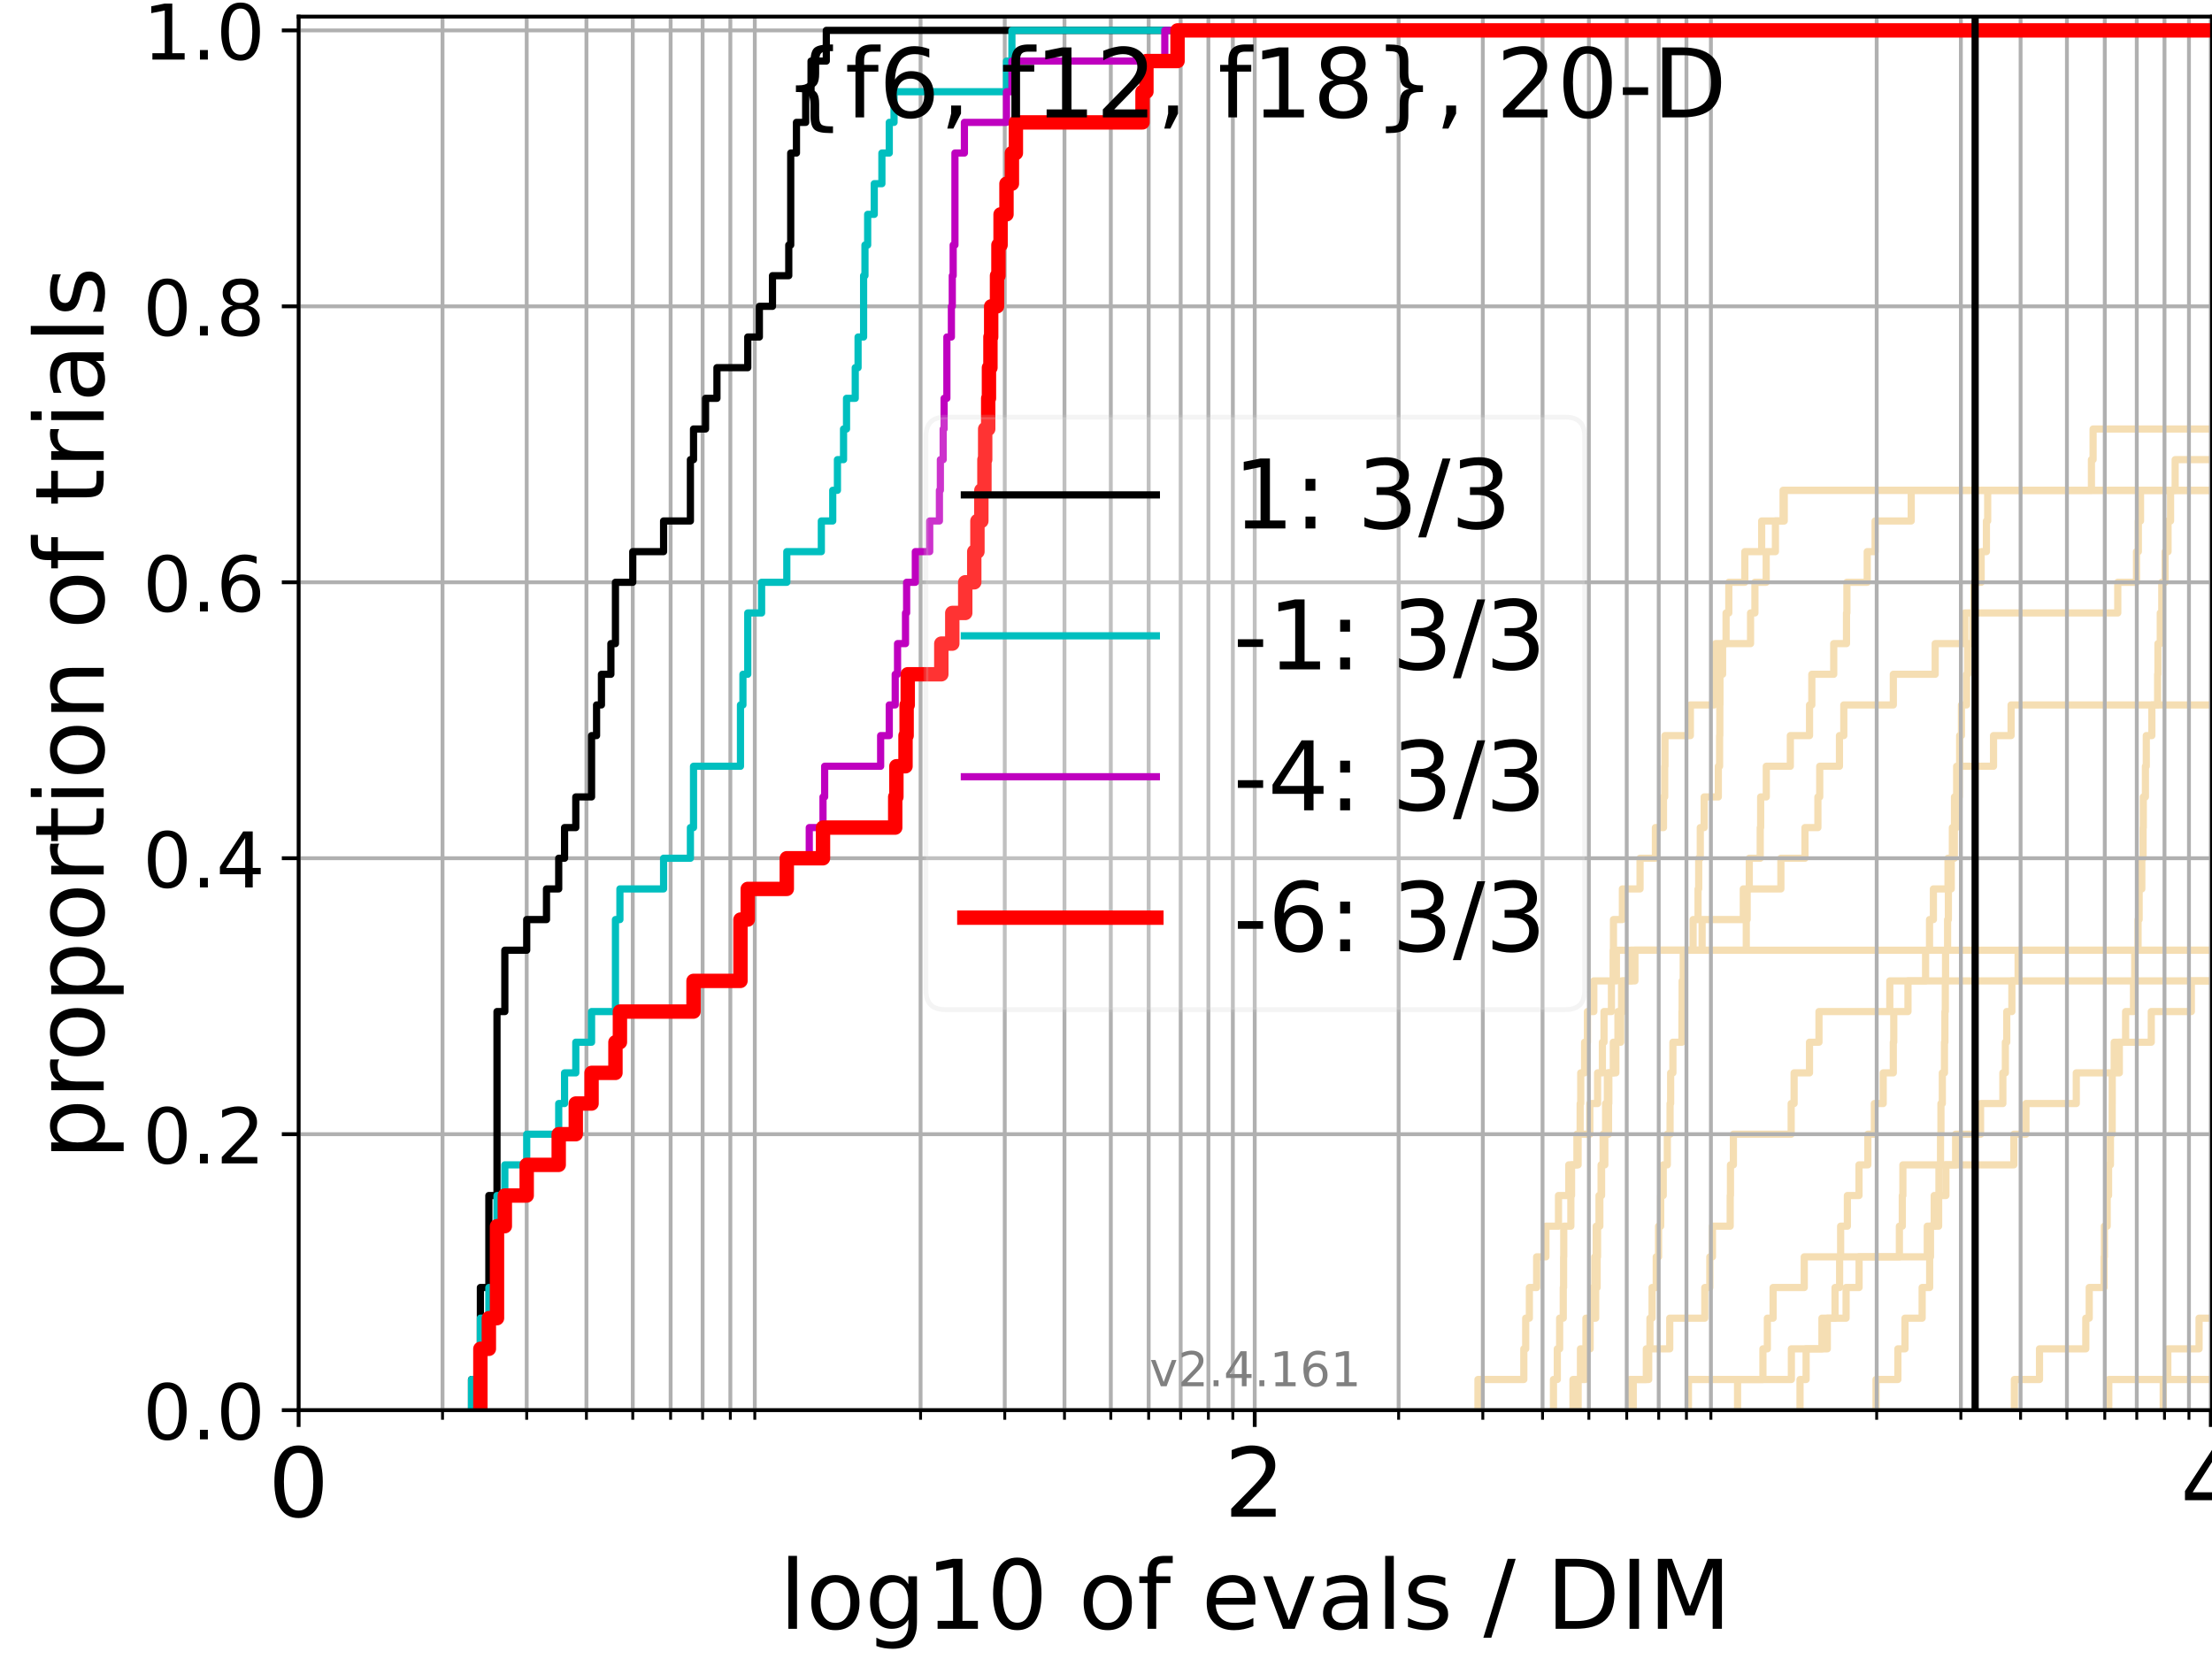 <?xml version="1.0" encoding="utf-8" standalone="no"?>
<!DOCTYPE svg PUBLIC "-//W3C//DTD SVG 1.1//EN"
  "http://www.w3.org/Graphics/SVG/1.1/DTD/svg11.dtd">
<!-- Created with matplotlib (https://matplotlib.org/) -->
<svg height="345.6pt" version="1.1" viewBox="0 0 460.8 345.6" width="460.8pt" xmlns="http://www.w3.org/2000/svg" xmlns:xlink="http://www.w3.org/1999/xlink">
 <defs>
  <style type="text/css">*{stroke-linecap:butt;stroke-linejoin:round;}</style>
 </defs>
 <g id="figure_1">
  <g id="patch_1">
   <path d="M 0 345.6 
L 460.8 345.6 
L 460.8 0 
L 0 0 
z
" style="fill:#ffffff;"/>
  </g>
  <g id="axes_1">
   <g id="patch_2">
    <path d="M 62.208 293.76 
L 460.8 293.76 
L 460.8 3.456 
L 62.208 3.456 
z
" style="fill:#ffffff;"/>
   </g>
   <g id="line2d_1"/>
   <g id="line2d_2"/>
   <g id="line2d_3">
    <path clip-path="url(#p3c1717b832)" d="M 323.614 293.76 
L 323.614 287.373 
L 324.417 287.373 
L 324.417 280.985 
L 324.903 280.985 
L 324.903 274.598 
L 325.653 274.598 
L 325.653 268.211 
L 325.726 268.211 
L 325.726 261.823 
L 325.756 261.823 
L 325.756 255.436 
L 327.238 255.436 
L 327.238 249.049 
L 327.384 249.049 
L 327.384 242.661 
L 328.503 242.661 
L 328.503 236.274 
L 329.176 236.274 
L 329.176 229.887 
L 329.297 229.887 
L 329.297 223.499 
L 330.104 223.499 
L 330.104 217.112 
L 330.696 217.112 
L 330.696 210.725 
L 332.021 210.725 
L 332.021 204.337 
L 336.726 204.337 
L 336.726 197.95 
L 336.726 197.95 
L 336.726 197.95 
L 460.8 197.95 
" style="fill:none;stroke:#f5deb3;stroke-linecap:square;stroke-width:1.5;"/>
   </g>
   <g id="line2d_4">
    <path clip-path="url(#p3c1717b832)" d="M 351.733 293.76 
L 351.733 287.373 
L 373.175 287.373 
L 373.175 280.985 
L 379.543 280.985 
L 379.543 274.598 
L 384.573 274.598 
L 384.573 268.211 
L 387.281 268.211 
L 387.281 261.823 
L 395.677 261.823 
L 395.677 255.436 
L 396.284 255.436 
L 396.284 249.049 
L 396.405 249.049 
L 396.405 242.661 
L 407.391 242.661 
L 407.391 236.274 
L 412.588 236.274 
L 412.588 229.887 
L 417.231 229.887 
L 417.231 223.499 
L 417.752 223.499 
L 417.752 217.112 
L 418.043 217.112 
L 418.043 210.725 
L 419.11 210.725 
L 419.11 204.337 
L 420.41 204.337 
L 420.41 197.95 
L 420.41 197.95 
L 420.41 197.95 
L 460.8 197.95 
" style="fill:none;stroke:#f5deb3;stroke-linecap:square;stroke-width:1.5;"/>
   </g>
   <g id="line2d_5"/>
   <g id="line2d_6"/>
   <g id="line2d_7">
    <path clip-path="url(#p3c1717b832)" d="M 328.759 293.76 
L 328.759 287.373 
L 329.239 287.373 
L 329.239 280.985 
L 331.254 280.985 
L 331.254 274.598 
L 331.873 274.598 
L 331.873 268.211 
L 332.219 268.211 
L 332.219 261.823 
L 332.516 261.823 
L 332.516 255.436 
L 333.274 255.436 
L 333.274 249.049 
L 333.637 249.049 
L 333.637 242.661 
L 333.957 242.661 
L 333.957 236.274 
L 335.085 236.274 
L 335.085 229.887 
L 335.148 229.887 
L 335.148 223.499 
L 336.081 223.499 
L 336.081 217.112 
L 337.629 217.112 
L 337.629 210.725 
L 337.8 210.725 
L 337.8 204.337 
L 339.828 204.337 
L 339.828 197.95 
L 363.78 197.95 
L 363.78 191.563 
L 363.962 191.563 
L 363.962 185.175 
L 370.991 185.175 
L 370.991 178.788 
L 376.006 178.788 
L 376.006 172.401 
L 378.703 172.401 
L 378.703 166.013 
L 379.082 166.013 
L 379.082 159.626 
L 383.194 159.626 
L 383.194 153.239 
L 384.097 153.239 
L 384.097 146.851 
L 394.414 146.851 
L 394.414 140.464 
L 403.135 140.464 
L 403.135 134.077 
L 409.32 134.077 
L 409.32 127.69 
L 441.169 127.69 
L 441.169 121.302 
L 445.072 121.302 
L 445.072 114.915 
L 445.456 114.915 
L 445.456 108.528 
L 445.911 108.528 
L 445.911 102.14 
L 445.911 102.14 
L 445.911 102.14 
L 460.8 102.14 
" style="fill:none;stroke:#f5deb3;stroke-linecap:square;stroke-width:1.5;"/>
   </g>
   <g id="line2d_8">
    <path clip-path="url(#p3c1717b832)" style="fill:none;stroke:#f5deb3;stroke-linecap:square;stroke-width:1.5;"/>
   </g>
   <g id="line2d_9">
    <path clip-path="url(#p3c1717b832)" d="M 327.684 293.76 
L 327.684 287.373 
L 330.227 287.373 
L 330.227 280.985 
L 330.381 280.985 
L 330.381 274.598 
L 332.412 274.598 
L 332.412 268.211 
L 332.712 268.211 
L 332.712 261.823 
L 332.799 261.823 
L 332.799 255.436 
L 333.105 255.436 
L 333.105 249.049 
L 333.539 249.049 
L 333.539 242.661 
L 334.315 242.661 
L 334.315 236.274 
L 334.475 236.274 
L 334.475 229.887 
L 334.845 229.887 
L 334.845 223.499 
L 336.608 223.499 
L 336.608 217.112 
L 337.047 217.112 
L 337.047 210.725 
L 338.138 210.725 
L 338.138 204.337 
L 340.586 204.337 
L 340.586 197.95 
L 354.582 197.95 
L 354.582 191.563 
L 363.16 191.563 
L 363.16 185.175 
L 364.408 185.175 
L 364.408 178.788 
L 366.686 178.788 
L 366.686 172.401 
L 366.778 172.401 
L 366.778 166.013 
L 367.95 166.013 
L 367.95 159.626 
L 372.959 159.626 
L 372.959 153.239 
L 376.959 153.239 
L 376.959 146.851 
L 377.436 146.851 
L 377.436 140.464 
L 382.001 140.464 
L 382.001 134.077 
L 384.661 134.077 
L 384.661 127.69 
L 384.744 127.69 
L 384.744 121.302 
L 388.977 121.302 
L 388.977 114.915 
L 390.617 114.915 
L 390.617 108.528 
L 398.141 108.528 
L 398.141 102.14 
L 435.686 102.14 
L 435.686 95.753 
L 436.03 95.753 
L 436.03 89.366 
L 461.8 89.366 
" style="fill:none;stroke:#f5deb3;stroke-linecap:square;stroke-width:1.5;"/>
   </g>
   <g id="line2d_10">
    <path clip-path="url(#p3c1717b832)" style="fill:none;stroke:#f5deb3;stroke-linecap:square;stroke-width:1.5;"/>
   </g>
   <g id="line2d_11">
    <path clip-path="url(#p3c1717b832)" d="M 339.509 293.76 
L 339.509 287.373 
L 342.959 287.373 
L 342.959 280.985 
L 347.838 280.985 
L 347.838 274.598 
L 355.14 274.598 
L 355.14 268.211 
L 356.191 268.211 
L 356.191 261.823 
L 356.738 261.823 
L 356.738 255.436 
L 360.43 255.436 
L 360.43 249.049 
L 360.487 249.049 
L 360.487 242.661 
L 361.097 242.661 
L 361.097 236.274 
L 373.136 236.274 
L 373.136 229.887 
L 373.748 229.887 
L 373.748 223.499 
L 376.952 223.499 
L 376.952 217.112 
L 378.929 217.112 
L 378.929 210.725 
L 393.679 210.725 
L 393.679 204.337 
L 461.8 204.337 
" style="fill:none;stroke:#f5deb3;stroke-linecap:square;stroke-width:1.5;"/>
   </g>
   <g id="line2d_12">
    <path clip-path="url(#p3c1717b832)" d="M 439.295 293.76 
L 439.295 287.373 
L 439.295 287.373 
L 439.295 287.373 
L 460.8 287.373 
" style="fill:none;stroke:#f5deb3;stroke-linecap:square;stroke-width:1.5;"/>
   </g>
   <g id="line2d_13"/>
   <g id="line2d_14"/>
   <g id="line2d_15"/>
   <g id="line2d_16">
    <path clip-path="url(#p3c1717b832)" d="M 450.637 293.76 
L 450.637 287.373 
L 451.594 287.373 
L 451.594 280.985 
L 458.106 280.985 
L 458.106 274.598 
L 461.8 274.598 
" style="fill:none;stroke:#f5deb3;stroke-linecap:square;stroke-width:1.5;"/>
   </g>
   <g id="line2d_17"/>
   <g id="line2d_18">
    <path clip-path="url(#p3c1717b832)" d="M 307.891 293.76 
L 307.891 287.373 
L 317.439 287.373 
L 317.439 280.985 
L 317.833 280.985 
L 317.833 274.598 
L 318.595 274.598 
L 318.595 268.211 
L 320.111 268.211 
L 320.111 261.823 
L 322.042 261.823 
L 322.042 255.436 
L 324.663 255.436 
L 324.663 249.049 
L 326.807 249.049 
L 326.807 242.661 
L 328.749 242.661 
L 328.749 236.274 
L 331.189 236.274 
L 331.189 229.887 
L 332.807 229.887 
L 332.807 223.499 
L 333.804 223.499 
L 333.804 217.112 
L 334.147 217.112 
L 334.147 210.725 
L 335.691 210.725 
L 335.691 204.337 
L 336.046 204.337 
L 336.046 197.95 
L 336.112 197.95 
L 336.112 191.563 
L 337.973 191.563 
L 337.973 185.175 
L 341.651 185.175 
L 341.651 178.788 
L 344.852 178.788 
L 344.852 172.401 
L 346.533 172.401 
L 346.533 166.013 
L 346.786 166.013 
L 346.786 159.626 
L 346.843 159.626 
L 346.843 153.239 
L 352.135 153.239 
L 352.135 146.851 
L 357.097 146.851 
L 357.097 140.464 
L 357.405 140.464 
L 357.405 134.077 
L 359.572 134.077 
L 359.572 127.69 
L 360.142 127.69 
L 360.142 121.302 
L 363.481 121.302 
L 363.481 114.915 
L 366.988 114.915 
L 366.988 108.528 
L 371.687 108.528 
L 371.687 102.14 
L 371.687 102.14 
L 371.687 102.14 
L 460.8 102.14 
" style="fill:none;stroke:#f5deb3;stroke-linecap:square;stroke-width:1.5;"/>
   </g>
   <g id="line2d_19"/>
   <g id="line2d_20"/>
   <g id="line2d_21"/>
   <g id="line2d_22">
    <path clip-path="url(#p3c1717b832)" d="M 361.966 293.76 
L 361.966 287.373 
L 367.249 287.373 
L 367.249 280.985 
L 368.174 280.985 
L 368.174 274.598 
L 369.369 274.598 
L 369.369 268.211 
L 375.859 268.211 
L 375.859 261.823 
L 401.488 261.823 
L 401.488 255.436 
L 403.853 255.436 
L 403.853 249.049 
L 405.368 249.049 
L 405.368 242.661 
L 419.527 242.661 
L 419.527 236.274 
L 422.042 236.274 
L 422.042 229.887 
L 432.526 229.887 
L 432.526 223.499 
L 441.496 223.499 
L 441.496 217.112 
L 448.149 217.112 
L 448.149 210.725 
L 456.495 210.725 
L 456.495 204.337 
L 456.495 204.337 
L 456.495 204.337 
L 460.8 204.337 
" style="fill:none;stroke:#f5deb3;stroke-linecap:square;stroke-width:1.5;"/>
   </g>
   <g id="line2d_23">
    <path clip-path="url(#p3c1717b832)" style="fill:none;stroke:#f5deb3;stroke-linecap:square;stroke-width:1.5;"/>
   </g>
   <g id="line2d_24">
    <path clip-path="url(#p3c1717b832)" d="M 419.63 293.76 
L 419.63 287.373 
L 424.865 287.373 
L 424.865 280.985 
L 434.512 280.985 
L 434.512 274.598 
L 435.224 274.598 
L 435.224 268.211 
L 438.316 268.211 
L 438.316 261.823 
L 438.381 261.823 
L 438.381 255.436 
L 438.968 255.436 
L 438.968 249.049 
L 439.253 249.049 
L 439.253 242.661 
L 439.642 242.661 
L 439.642 236.274 
L 440.005 236.274 
L 440.005 229.887 
L 440.018 229.887 
L 440.018 223.499 
L 440.428 223.499 
L 440.428 217.112 
L 442.804 217.112 
L 442.804 210.725 
L 444.452 210.725 
L 444.452 204.337 
L 444.697 204.337 
L 444.697 197.95 
L 445.4 197.95 
L 445.4 191.563 
L 445.622 191.563 
L 445.622 185.175 
L 446.18 185.175 
L 446.18 178.788 
L 446.442 178.788 
L 446.442 172.401 
L 446.491 172.401 
L 446.491 166.013 
L 446.931 166.013 
L 446.931 159.626 
L 447.11 159.626 
L 447.11 153.239 
L 448.27 153.239 
L 448.27 146.851 
L 449.472 146.851 
L 449.472 140.464 
L 449.539 140.464 
L 449.539 134.077 
L 450.026 134.077 
L 450.026 127.69 
L 450.342 127.69 
L 450.342 121.302 
L 451.031 121.302 
L 451.031 114.915 
L 451.641 114.915 
L 451.641 108.528 
L 452.167 108.528 
L 452.167 102.14 
L 453.125 102.14 
L 453.125 95.753 
L 461.8 95.753 
" style="fill:none;stroke:#f5deb3;stroke-linecap:square;stroke-width:1.5;"/>
   </g>
   <g id="line2d_25">
    <path clip-path="url(#p3c1717b832)" style="fill:none;stroke:#f5deb3;stroke-linecap:square;stroke-width:1.5;"/>
   </g>
   <g id="line2d_26">
    <path clip-path="url(#p3c1717b832)" d="M 374.975 293.76 
L 374.975 287.373 
L 376.245 287.373 
L 376.245 280.985 
L 380.664 280.985 
L 380.664 274.598 
L 382.274 274.598 
L 382.274 268.211 
L 383.224 268.211 
L 383.224 261.823 
L 383.439 261.823 
L 383.439 255.436 
L 384.843 255.436 
L 384.843 249.049 
L 387.265 249.049 
L 387.265 242.661 
L 389.108 242.661 
L 389.108 236.274 
L 390.466 236.274 
L 390.466 229.887 
L 392.304 229.887 
L 392.304 223.499 
L 394.409 223.499 
L 394.409 217.112 
L 394.504 217.112 
L 394.504 210.725 
L 397.468 210.725 
L 397.468 204.337 
L 401.132 204.337 
L 401.132 197.95 
L 401.956 197.95 
L 401.956 191.563 
L 402.762 191.563 
L 402.762 185.175 
L 405.806 185.175 
L 405.806 178.788 
L 406.714 178.788 
L 406.714 172.401 
L 407.154 172.401 
L 407.154 166.013 
L 408.142 166.013 
L 408.142 159.626 
L 415.288 159.626 
L 415.288 153.239 
L 418.945 153.239 
L 418.945 146.851 
L 461.8 146.851 
" style="fill:none;stroke:#f5deb3;stroke-linecap:square;stroke-width:1.5;"/>
   </g>
   <g id="line2d_27">
    <path clip-path="url(#p3c1717b832)" d="M 340.235 293.76 
L 340.235 287.373 
L 343.455 287.373 
L 343.455 280.985 
L 343.716 280.985 
L 343.716 274.598 
L 344.159 274.598 
L 344.159 268.211 
L 345.024 268.211 
L 345.024 261.823 
L 345.509 261.823 
L 345.509 255.436 
L 345.955 255.436 
L 345.955 249.049 
L 346.481 249.049 
L 346.481 242.661 
L 347.334 242.661 
L 347.334 236.274 
L 347.906 236.274 
L 347.906 229.887 
L 348.028 229.887 
L 348.028 223.499 
L 348.495 223.499 
L 348.495 217.112 
L 350.378 217.112 
L 350.378 210.725 
L 350.423 210.725 
L 350.423 204.337 
L 350.646 204.337 
L 350.646 197.95 
L 352.702 197.95 
L 352.702 191.563 
L 353.736 191.563 
L 353.736 185.175 
L 353.869 185.175 
L 353.869 178.788 
L 354.199 178.788 
L 354.199 172.401 
L 355.013 172.401 
L 355.013 166.013 
L 357.961 166.013 
L 357.961 159.626 
L 358.222 159.626 
L 358.222 153.239 
L 358.27 153.239 
L 358.27 146.851 
L 358.298 146.851 
L 358.298 140.464 
L 358.849 140.464 
L 358.849 134.077 
L 364.673 134.077 
L 364.673 127.69 
L 365.58 127.69 
L 365.58 121.302 
L 367.931 121.302 
L 367.931 114.915 
L 369.852 114.915 
L 369.852 108.528 
L 371.448 108.528 
L 371.448 102.14 
L 371.448 102.14 
L 371.448 102.14 
L 460.8 102.14 
" style="fill:none;stroke:#f5deb3;stroke-linecap:square;stroke-width:1.5;"/>
   </g>
   <g id="line2d_28">
    <path clip-path="url(#p3c1717b832)" d="M 390.809 293.76 
L 390.809 287.373 
L 395.362 287.373 
L 395.362 280.985 
L 396.843 280.985 
L 396.843 274.598 
L 400.417 274.598 
L 400.417 268.211 
L 401.985 268.211 
L 401.985 261.823 
L 402.154 261.823 
L 402.154 255.436 
L 402.929 255.436 
L 402.929 249.049 
L 403.917 249.049 
L 403.917 242.661 
L 404.247 242.661 
L 404.247 236.274 
L 404.335 236.274 
L 404.335 229.887 
L 404.623 229.887 
L 404.623 223.499 
L 405.069 223.499 
L 405.069 217.112 
L 405.159 217.112 
L 405.159 210.725 
L 405.243 210.725 
L 405.243 204.337 
L 405.294 204.337 
L 405.294 197.95 
L 405.72 197.95 
L 405.72 191.563 
L 405.881 191.563 
L 405.881 185.175 
L 406.48 185.175 
L 406.48 178.788 
L 407.121 178.788 
L 407.121 172.401 
L 407.542 172.401 
L 407.542 166.013 
L 407.608 166.013 
L 407.608 159.626 
L 408.23 159.626 
L 408.23 153.239 
L 408.605 153.239 
L 408.605 146.851 
L 409.67 146.851 
L 409.67 140.464 
L 409.893 140.464 
L 409.893 134.077 
L 410.978 134.077 
L 410.978 127.69 
L 411.21 127.69 
L 411.21 121.302 
L 412.712 121.302 
L 412.712 114.915 
L 413.806 114.915 
L 413.806 108.528 
L 414.071 108.528 
L 414.071 102.14 
L 461.8 102.14 
" style="fill:none;stroke:#f5deb3;stroke-linecap:square;stroke-width:1.5;"/>
   </g>
   <g id="line2d_29"/>
   <g id="line2d_30"/>
   <g id="matplotlib.axis_1">
    <g id="xtick_1">
     <g id="line2d_31">
      <path clip-path="url(#p3c1717b832)" d="M 62.208 293.76 
L 62.208 3.456 
" style="fill:none;stroke:#b0b0b0;stroke-linecap:square;stroke-width:0.8;"/>
     </g>
     <g id="line2d_32">
      <defs>
       <path d="M 0 0 
L 0 3.5 
" id="m4a7a00e31a" style="stroke:#000000;stroke-width:0.8;"/>
      </defs>
      <g>
       <use style="stroke:#000000;stroke-width:0.8;" x="62.208" xlink:href="#m4a7a00e31a" y="293.76"/>
      </g>
     </g>
     <g id="text_1">
      <!-- 0 -->
      <g transform="translate(55.846 315.957)scale(0.2 -0.2)">
       <defs>
        <path d="M 31.781 66.406 
Q 24.172 66.406 20.328 58.906 
Q 16.5 51.422 16.5 36.375 
Q 16.5 21.391 20.328 13.891 
Q 24.172 6.391 31.781 6.391 
Q 39.453 6.391 43.281 13.891 
Q 47.125 21.391 47.125 36.375 
Q 47.125 51.422 43.281 58.906 
Q 39.453 66.406 31.781 66.406 
z
M 31.781 74.219 
Q 44.047 74.219 50.516 64.516 
Q 56.984 54.828 56.984 36.375 
Q 56.984 17.969 50.516 8.266 
Q 44.047 -1.422 31.781 -1.422 
Q 19.531 -1.422 13.062 8.266 
Q 6.594 17.969 6.594 36.375 
Q 6.594 54.828 13.062 64.516 
Q 19.531 74.219 31.781 74.219 
z
" id="DejaVuSans-48"/>
       </defs>
       <use xlink:href="#DejaVuSans-48"/>
      </g>
     </g>
    </g>
    <g id="xtick_2">
     <g id="line2d_33">
      <path clip-path="url(#p3c1717b832)" d="M 261.382 293.76 
L 261.382 3.456 
" style="fill:none;stroke:#b0b0b0;stroke-linecap:square;stroke-width:0.8;"/>
     </g>
     <g id="line2d_34">
      <g>
       <use style="stroke:#000000;stroke-width:0.8;" x="261.382" xlink:href="#m4a7a00e31a" y="293.76"/>
      </g>
     </g>
     <g id="text_2">
      <!-- 2 -->
      <g transform="translate(255.02 315.957)scale(0.2 -0.2)">
       <defs>
        <path d="M 19.188 8.297 
L 53.609 8.297 
L 53.609 0 
L 7.328 0 
L 7.328 8.297 
Q 12.938 14.109 22.625 23.891 
Q 32.328 33.688 34.812 36.531 
Q 39.547 41.844 41.422 45.531 
Q 43.312 49.219 43.312 52.781 
Q 43.312 58.594 39.234 62.25 
Q 35.156 65.922 28.609 65.922 
Q 23.969 65.922 18.812 64.312 
Q 13.672 62.703 7.812 59.422 
L 7.812 69.391 
Q 13.766 71.781 18.938 73 
Q 24.125 74.219 28.422 74.219 
Q 39.75 74.219 46.484 68.547 
Q 53.219 62.891 53.219 53.422 
Q 53.219 48.922 51.531 44.891 
Q 49.859 40.875 45.406 35.406 
Q 44.188 33.984 37.641 27.219 
Q 31.109 20.453 19.188 8.297 
z
" id="DejaVuSans-50"/>
       </defs>
       <use xlink:href="#DejaVuSans-50"/>
      </g>
     </g>
    </g>
    <g id="xtick_3">
     <g id="line2d_35">
      <path clip-path="url(#p3c1717b832)" d="M 460.557 293.76 
L 460.557 3.456 
" style="fill:none;stroke:#b0b0b0;stroke-linecap:square;stroke-width:0.8;"/>
     </g>
     <g id="line2d_36">
      <g>
       <use style="stroke:#000000;stroke-width:0.8;" x="460.557" xlink:href="#m4a7a00e31a" y="293.76"/>
      </g>
     </g>
     <g id="text_3">
      <!-- 4 -->
      <g transform="translate(454.194 315.957)scale(0.2 -0.2)">
       <defs>
        <path d="M 37.797 64.312 
L 12.891 25.391 
L 37.797 25.391 
z
M 35.203 72.906 
L 47.609 72.906 
L 47.609 25.391 
L 58.016 25.391 
L 58.016 17.188 
L 47.609 17.188 
L 47.609 0 
L 37.797 0 
L 37.797 17.188 
L 4.891 17.188 
L 4.891 26.703 
z
" id="DejaVuSans-52"/>
       </defs>
       <use xlink:href="#DejaVuSans-52"/>
      </g>
     </g>
    </g>
    <g id="xtick_4">
     <g id="line2d_37">
      <path clip-path="url(#p3c1717b832)" d="M 92.187 293.76 
L 92.187 3.456 
" style="fill:none;stroke:#b0b0b0;stroke-linecap:square;stroke-width:0.8;"/>
     </g>
     <g id="line2d_38">
      <defs>
       <path d="M 0 0 
L 0 2 
" id="m14bd4c30f7" style="stroke:#000000;stroke-width:0.6;"/>
      </defs>
      <g>
       <use style="stroke:#000000;stroke-width:0.6;" x="92.187" xlink:href="#m14bd4c30f7" y="293.76"/>
      </g>
     </g>
    </g>
    <g id="xtick_5">
     <g id="line2d_39">
      <path clip-path="url(#p3c1717b832)" d="M 109.723 293.76 
L 109.723 3.456 
" style="fill:none;stroke:#b0b0b0;stroke-linecap:square;stroke-width:0.8;"/>
     </g>
     <g id="line2d_40">
      <g>
       <use style="stroke:#000000;stroke-width:0.6;" x="109.723" xlink:href="#m14bd4c30f7" y="293.76"/>
      </g>
     </g>
    </g>
    <g id="xtick_6">
     <g id="line2d_41">
      <path clip-path="url(#p3c1717b832)" d="M 122.165 293.76 
L 122.165 3.456 
" style="fill:none;stroke:#b0b0b0;stroke-linecap:square;stroke-width:0.8;"/>
     </g>
     <g id="line2d_42">
      <g>
       <use style="stroke:#000000;stroke-width:0.6;" x="122.165" xlink:href="#m14bd4c30f7" y="293.76"/>
      </g>
     </g>
    </g>
    <g id="xtick_7">
     <g id="line2d_43">
      <path clip-path="url(#p3c1717b832)" d="M 131.816 293.76 
L 131.816 3.456 
" style="fill:none;stroke:#b0b0b0;stroke-linecap:square;stroke-width:0.8;"/>
     </g>
     <g id="line2d_44">
      <g>
       <use style="stroke:#000000;stroke-width:0.6;" x="131.816" xlink:href="#m14bd4c30f7" y="293.76"/>
      </g>
     </g>
    </g>
    <g id="xtick_8">
     <g id="line2d_45">
      <path clip-path="url(#p3c1717b832)" d="M 139.702 293.76 
L 139.702 3.456 
" style="fill:none;stroke:#b0b0b0;stroke-linecap:square;stroke-width:0.8;"/>
     </g>
     <g id="line2d_46">
      <g>
       <use style="stroke:#000000;stroke-width:0.6;" x="139.702" xlink:href="#m14bd4c30f7" y="293.76"/>
      </g>
     </g>
    </g>
    <g id="xtick_9">
     <g id="line2d_47">
      <path clip-path="url(#p3c1717b832)" d="M 146.369 293.76 
L 146.369 3.456 
" style="fill:none;stroke:#b0b0b0;stroke-linecap:square;stroke-width:0.8;"/>
     </g>
     <g id="line2d_48">
      <g>
       <use style="stroke:#000000;stroke-width:0.6;" x="146.369" xlink:href="#m14bd4c30f7" y="293.76"/>
      </g>
     </g>
    </g>
    <g id="xtick_10">
     <g id="line2d_49">
      <path clip-path="url(#p3c1717b832)" d="M 152.144 293.76 
L 152.144 3.456 
" style="fill:none;stroke:#b0b0b0;stroke-linecap:square;stroke-width:0.8;"/>
     </g>
     <g id="line2d_50">
      <g>
       <use style="stroke:#000000;stroke-width:0.6;" x="152.144" xlink:href="#m14bd4c30f7" y="293.76"/>
      </g>
     </g>
    </g>
    <g id="xtick_11">
     <g id="line2d_51">
      <path clip-path="url(#p3c1717b832)" d="M 157.238 293.76 
L 157.238 3.456 
" style="fill:none;stroke:#b0b0b0;stroke-linecap:square;stroke-width:0.8;"/>
     </g>
     <g id="line2d_52">
      <g>
       <use style="stroke:#000000;stroke-width:0.6;" x="157.238" xlink:href="#m14bd4c30f7" y="293.76"/>
      </g>
     </g>
    </g>
    <g id="xtick_12">
     <g id="line2d_53">
      <path clip-path="url(#p3c1717b832)" d="M 191.774 293.76 
L 191.774 3.456 
" style="fill:none;stroke:#b0b0b0;stroke-linecap:square;stroke-width:0.8;"/>
     </g>
     <g id="line2d_54">
      <g>
       <use style="stroke:#000000;stroke-width:0.6;" x="191.774" xlink:href="#m14bd4c30f7" y="293.76"/>
      </g>
     </g>
    </g>
    <g id="xtick_13">
     <g id="line2d_55">
      <path clip-path="url(#p3c1717b832)" d="M 209.31 293.76 
L 209.31 3.456 
" style="fill:none;stroke:#b0b0b0;stroke-linecap:square;stroke-width:0.8;"/>
     </g>
     <g id="line2d_56">
      <g>
       <use style="stroke:#000000;stroke-width:0.6;" x="209.31" xlink:href="#m14bd4c30f7" y="293.76"/>
      </g>
     </g>
    </g>
    <g id="xtick_14">
     <g id="line2d_57">
      <path clip-path="url(#p3c1717b832)" d="M 221.753 293.76 
L 221.753 3.456 
" style="fill:none;stroke:#b0b0b0;stroke-linecap:square;stroke-width:0.8;"/>
     </g>
     <g id="line2d_58">
      <g>
       <use style="stroke:#000000;stroke-width:0.6;" x="221.753" xlink:href="#m14bd4c30f7" y="293.76"/>
      </g>
     </g>
    </g>
    <g id="xtick_15">
     <g id="line2d_59">
      <path clip-path="url(#p3c1717b832)" d="M 231.404 293.76 
L 231.404 3.456 
" style="fill:none;stroke:#b0b0b0;stroke-linecap:square;stroke-width:0.8;"/>
     </g>
     <g id="line2d_60">
      <g>
       <use style="stroke:#000000;stroke-width:0.6;" x="231.404" xlink:href="#m14bd4c30f7" y="293.76"/>
      </g>
     </g>
    </g>
    <g id="xtick_16">
     <g id="line2d_61">
      <path clip-path="url(#p3c1717b832)" d="M 239.289 293.76 
L 239.289 3.456 
" style="fill:none;stroke:#b0b0b0;stroke-linecap:square;stroke-width:0.8;"/>
     </g>
     <g id="line2d_62">
      <g>
       <use style="stroke:#000000;stroke-width:0.6;" x="239.289" xlink:href="#m14bd4c30f7" y="293.76"/>
      </g>
     </g>
    </g>
    <g id="xtick_17">
     <g id="line2d_63">
      <path clip-path="url(#p3c1717b832)" d="M 245.956 293.76 
L 245.956 3.456 
" style="fill:none;stroke:#b0b0b0;stroke-linecap:square;stroke-width:0.8;"/>
     </g>
     <g id="line2d_64">
      <g>
       <use style="stroke:#000000;stroke-width:0.6;" x="245.956" xlink:href="#m14bd4c30f7" y="293.76"/>
      </g>
     </g>
    </g>
    <g id="xtick_18">
     <g id="line2d_65">
      <path clip-path="url(#p3c1717b832)" d="M 251.731 293.76 
L 251.731 3.456 
" style="fill:none;stroke:#b0b0b0;stroke-linecap:square;stroke-width:0.8;"/>
     </g>
     <g id="line2d_66">
      <g>
       <use style="stroke:#000000;stroke-width:0.6;" x="251.731" xlink:href="#m14bd4c30f7" y="293.76"/>
      </g>
     </g>
    </g>
    <g id="xtick_19">
     <g id="line2d_67">
      <path clip-path="url(#p3c1717b832)" d="M 256.825 293.76 
L 256.825 3.456 
" style="fill:none;stroke:#b0b0b0;stroke-linecap:square;stroke-width:0.8;"/>
     </g>
     <g id="line2d_68">
      <g>
       <use style="stroke:#000000;stroke-width:0.6;" x="256.825" xlink:href="#m14bd4c30f7" y="293.76"/>
      </g>
     </g>
    </g>
    <g id="xtick_20">
     <g id="line2d_69">
      <path clip-path="url(#p3c1717b832)" d="M 291.361 293.76 
L 291.361 3.456 
" style="fill:none;stroke:#b0b0b0;stroke-linecap:square;stroke-width:0.8;"/>
     </g>
     <g id="line2d_70">
      <g>
       <use style="stroke:#000000;stroke-width:0.6;" x="291.361" xlink:href="#m14bd4c30f7" y="293.76"/>
      </g>
     </g>
    </g>
    <g id="xtick_21">
     <g id="line2d_71">
      <path clip-path="url(#p3c1717b832)" d="M 308.897 293.76 
L 308.897 3.456 
" style="fill:none;stroke:#b0b0b0;stroke-linecap:square;stroke-width:0.8;"/>
     </g>
     <g id="line2d_72">
      <g>
       <use style="stroke:#000000;stroke-width:0.6;" x="308.897" xlink:href="#m14bd4c30f7" y="293.76"/>
      </g>
     </g>
    </g>
    <g id="xtick_22">
     <g id="line2d_73">
      <path clip-path="url(#p3c1717b832)" d="M 321.34 293.76 
L 321.34 3.456 
" style="fill:none;stroke:#b0b0b0;stroke-linecap:square;stroke-width:0.8;"/>
     </g>
     <g id="line2d_74">
      <g>
       <use style="stroke:#000000;stroke-width:0.6;" x="321.34" xlink:href="#m14bd4c30f7" y="293.76"/>
      </g>
     </g>
    </g>
    <g id="xtick_23">
     <g id="line2d_75">
      <path clip-path="url(#p3c1717b832)" d="M 330.991 293.76 
L 330.991 3.456 
" style="fill:none;stroke:#b0b0b0;stroke-linecap:square;stroke-width:0.8;"/>
     </g>
     <g id="line2d_76">
      <g>
       <use style="stroke:#000000;stroke-width:0.6;" x="330.991" xlink:href="#m14bd4c30f7" y="293.76"/>
      </g>
     </g>
    </g>
    <g id="xtick_24">
     <g id="line2d_77">
      <path clip-path="url(#p3c1717b832)" d="M 338.876 293.76 
L 338.876 3.456 
" style="fill:none;stroke:#b0b0b0;stroke-linecap:square;stroke-width:0.8;"/>
     </g>
     <g id="line2d_78">
      <g>
       <use style="stroke:#000000;stroke-width:0.6;" x="338.876" xlink:href="#m14bd4c30f7" y="293.76"/>
      </g>
     </g>
    </g>
    <g id="xtick_25">
     <g id="line2d_79">
      <path clip-path="url(#p3c1717b832)" d="M 345.543 293.76 
L 345.543 3.456 
" style="fill:none;stroke:#b0b0b0;stroke-linecap:square;stroke-width:0.8;"/>
     </g>
     <g id="line2d_80">
      <g>
       <use style="stroke:#000000;stroke-width:0.6;" x="345.543" xlink:href="#m14bd4c30f7" y="293.76"/>
      </g>
     </g>
    </g>
    <g id="xtick_26">
     <g id="line2d_81">
      <path clip-path="url(#p3c1717b832)" d="M 351.318 293.76 
L 351.318 3.456 
" style="fill:none;stroke:#b0b0b0;stroke-linecap:square;stroke-width:0.8;"/>
     </g>
     <g id="line2d_82">
      <g>
       <use style="stroke:#000000;stroke-width:0.6;" x="351.318" xlink:href="#m14bd4c30f7" y="293.76"/>
      </g>
     </g>
    </g>
    <g id="xtick_27">
     <g id="line2d_83">
      <path clip-path="url(#p3c1717b832)" d="M 356.413 293.76 
L 356.413 3.456 
" style="fill:none;stroke:#b0b0b0;stroke-linecap:square;stroke-width:0.8;"/>
     </g>
     <g id="line2d_84">
      <g>
       <use style="stroke:#000000;stroke-width:0.6;" x="356.413" xlink:href="#m14bd4c30f7" y="293.76"/>
      </g>
     </g>
    </g>
    <g id="xtick_28">
     <g id="line2d_85">
      <path clip-path="url(#p3c1717b832)" d="M 390.948 293.76 
L 390.948 3.456 
" style="fill:none;stroke:#b0b0b0;stroke-linecap:square;stroke-width:0.8;"/>
     </g>
     <g id="line2d_86">
      <g>
       <use style="stroke:#000000;stroke-width:0.6;" x="390.948" xlink:href="#m14bd4c30f7" y="293.76"/>
      </g>
     </g>
    </g>
    <g id="xtick_29">
     <g id="line2d_87">
      <path clip-path="url(#p3c1717b832)" d="M 408.485 293.76 
L 408.485 3.456 
" style="fill:none;stroke:#b0b0b0;stroke-linecap:square;stroke-width:0.8;"/>
     </g>
     <g id="line2d_88">
      <g>
       <use style="stroke:#000000;stroke-width:0.6;" x="408.485" xlink:href="#m14bd4c30f7" y="293.76"/>
      </g>
     </g>
    </g>
    <g id="xtick_30">
     <g id="line2d_89">
      <path clip-path="url(#p3c1717b832)" d="M 420.927 293.76 
L 420.927 3.456 
" style="fill:none;stroke:#b0b0b0;stroke-linecap:square;stroke-width:0.8;"/>
     </g>
     <g id="line2d_90">
      <g>
       <use style="stroke:#000000;stroke-width:0.6;" x="420.927" xlink:href="#m14bd4c30f7" y="293.76"/>
      </g>
     </g>
    </g>
    <g id="xtick_31">
     <g id="line2d_91">
      <path clip-path="url(#p3c1717b832)" d="M 430.578 293.76 
L 430.578 3.456 
" style="fill:none;stroke:#b0b0b0;stroke-linecap:square;stroke-width:0.8;"/>
     </g>
     <g id="line2d_92">
      <g>
       <use style="stroke:#000000;stroke-width:0.6;" x="430.578" xlink:href="#m14bd4c30f7" y="293.76"/>
      </g>
     </g>
    </g>
    <g id="xtick_32">
     <g id="line2d_93">
      <path clip-path="url(#p3c1717b832)" d="M 438.463 293.76 
L 438.463 3.456 
" style="fill:none;stroke:#b0b0b0;stroke-linecap:square;stroke-width:0.8;"/>
     </g>
     <g id="line2d_94">
      <g>
       <use style="stroke:#000000;stroke-width:0.6;" x="438.463" xlink:href="#m14bd4c30f7" y="293.76"/>
      </g>
     </g>
    </g>
    <g id="xtick_33">
     <g id="line2d_95">
      <path clip-path="url(#p3c1717b832)" d="M 445.13 293.76 
L 445.13 3.456 
" style="fill:none;stroke:#b0b0b0;stroke-linecap:square;stroke-width:0.8;"/>
     </g>
     <g id="line2d_96">
      <g>
       <use style="stroke:#000000;stroke-width:0.6;" x="445.13" xlink:href="#m14bd4c30f7" y="293.76"/>
      </g>
     </g>
    </g>
    <g id="xtick_34">
     <g id="line2d_97">
      <path clip-path="url(#p3c1717b832)" d="M 450.906 293.76 
L 450.906 3.456 
" style="fill:none;stroke:#b0b0b0;stroke-linecap:square;stroke-width:0.8;"/>
     </g>
     <g id="line2d_98">
      <g>
       <use style="stroke:#000000;stroke-width:0.6;" x="450.906" xlink:href="#m14bd4c30f7" y="293.76"/>
      </g>
     </g>
    </g>
    <g id="xtick_35">
     <g id="line2d_99">
      <path clip-path="url(#p3c1717b832)" d="M 456 293.76 
L 456 3.456 
" style="fill:none;stroke:#b0b0b0;stroke-linecap:square;stroke-width:0.8;"/>
     </g>
     <g id="line2d_100">
      <g>
       <use style="stroke:#000000;stroke-width:0.6;" x="456" xlink:href="#m14bd4c30f7" y="293.76"/>
      </g>
     </g>
    </g>
    <g id="text_4">
     <!-- log10 of evals / DIM -->
     <g transform="translate(162.348 339.313)scale(0.2 -0.2)">
      <defs>
       <path d="M 9.422 75.984 
L 18.406 75.984 
L 18.406 0 
L 9.422 0 
z
" id="DejaVuSans-108"/>
       <path d="M 30.609 48.391 
Q 23.391 48.391 19.188 42.75 
Q 14.984 37.109 14.984 27.297 
Q 14.984 17.484 19.156 11.844 
Q 23.344 6.203 30.609 6.203 
Q 37.797 6.203 41.984 11.859 
Q 46.188 17.531 46.188 27.297 
Q 46.188 37.016 41.984 42.703 
Q 37.797 48.391 30.609 48.391 
z
M 30.609 56 
Q 42.328 56 49.016 48.375 
Q 55.719 40.766 55.719 27.297 
Q 55.719 13.875 49.016 6.219 
Q 42.328 -1.422 30.609 -1.422 
Q 18.844 -1.422 12.172 6.219 
Q 5.516 13.875 5.516 27.297 
Q 5.516 40.766 12.172 48.375 
Q 18.844 56 30.609 56 
z
" id="DejaVuSans-111"/>
       <path d="M 45.406 27.984 
Q 45.406 37.75 41.375 43.109 
Q 37.359 48.484 30.078 48.484 
Q 22.859 48.484 18.828 43.109 
Q 14.797 37.75 14.797 27.984 
Q 14.797 18.266 18.828 12.891 
Q 22.859 7.516 30.078 7.516 
Q 37.359 7.516 41.375 12.891 
Q 45.406 18.266 45.406 27.984 
z
M 54.391 6.781 
Q 54.391 -7.172 48.188 -13.984 
Q 42 -20.797 29.203 -20.797 
Q 24.469 -20.797 20.266 -20.094 
Q 16.062 -19.391 12.109 -17.922 
L 12.109 -9.188 
Q 16.062 -11.328 19.922 -12.344 
Q 23.781 -13.375 27.781 -13.375 
Q 36.625 -13.375 41.016 -8.766 
Q 45.406 -4.156 45.406 5.172 
L 45.406 9.625 
Q 42.625 4.781 38.281 2.391 
Q 33.938 0 27.875 0 
Q 17.828 0 11.672 7.656 
Q 5.516 15.328 5.516 27.984 
Q 5.516 40.672 11.672 48.328 
Q 17.828 56 27.875 56 
Q 33.938 56 38.281 53.609 
Q 42.625 51.219 45.406 46.391 
L 45.406 54.688 
L 54.391 54.688 
z
" id="DejaVuSans-103"/>
       <path d="M 12.406 8.297 
L 28.516 8.297 
L 28.516 63.922 
L 10.984 60.406 
L 10.984 69.391 
L 28.422 72.906 
L 38.281 72.906 
L 38.281 8.297 
L 54.391 8.297 
L 54.391 0 
L 12.406 0 
z
" id="DejaVuSans-49"/>
       <path id="DejaVuSans-32"/>
       <path d="M 37.109 75.984 
L 37.109 68.5 
L 28.516 68.5 
Q 23.688 68.5 21.797 66.547 
Q 19.922 64.594 19.922 59.516 
L 19.922 54.688 
L 34.719 54.688 
L 34.719 47.703 
L 19.922 47.703 
L 19.922 0 
L 10.891 0 
L 10.891 47.703 
L 2.297 47.703 
L 2.297 54.688 
L 10.891 54.688 
L 10.891 58.5 
Q 10.891 67.625 15.141 71.797 
Q 19.391 75.984 28.609 75.984 
z
" id="DejaVuSans-102"/>
       <path d="M 56.203 29.594 
L 56.203 25.203 
L 14.891 25.203 
Q 15.484 15.922 20.484 11.062 
Q 25.484 6.203 34.422 6.203 
Q 39.594 6.203 44.453 7.469 
Q 49.312 8.734 54.109 11.281 
L 54.109 2.781 
Q 49.266 0.734 44.188 -0.344 
Q 39.109 -1.422 33.891 -1.422 
Q 20.797 -1.422 13.156 6.188 
Q 5.516 13.812 5.516 26.812 
Q 5.516 40.234 12.766 48.109 
Q 20.016 56 32.328 56 
Q 43.359 56 49.781 48.891 
Q 56.203 41.797 56.203 29.594 
z
M 47.219 32.234 
Q 47.125 39.594 43.094 43.984 
Q 39.062 48.391 32.422 48.391 
Q 24.906 48.391 20.391 44.141 
Q 15.875 39.891 15.188 32.172 
z
" id="DejaVuSans-101"/>
       <path d="M 2.984 54.688 
L 12.5 54.688 
L 29.594 8.797 
L 46.688 54.688 
L 56.203 54.688 
L 35.688 0 
L 23.484 0 
z
" id="DejaVuSans-118"/>
       <path d="M 34.281 27.484 
Q 23.391 27.484 19.188 25 
Q 14.984 22.516 14.984 16.5 
Q 14.984 11.719 18.141 8.906 
Q 21.297 6.109 26.703 6.109 
Q 34.188 6.109 38.703 11.406 
Q 43.219 16.703 43.219 25.484 
L 43.219 27.484 
z
M 52.203 31.203 
L 52.203 0 
L 43.219 0 
L 43.219 8.297 
Q 40.141 3.328 35.547 0.953 
Q 30.953 -1.422 24.312 -1.422 
Q 15.922 -1.422 10.953 3.297 
Q 6 8.016 6 15.922 
Q 6 25.141 12.172 29.828 
Q 18.359 34.516 30.609 34.516 
L 43.219 34.516 
L 43.219 35.406 
Q 43.219 41.609 39.141 45 
Q 35.062 48.391 27.688 48.391 
Q 23 48.391 18.547 47.266 
Q 14.109 46.141 10.016 43.891 
L 10.016 52.203 
Q 14.938 54.109 19.578 55.047 
Q 24.219 56 28.609 56 
Q 40.484 56 46.344 49.844 
Q 52.203 43.703 52.203 31.203 
z
" id="DejaVuSans-97"/>
       <path d="M 44.281 53.078 
L 44.281 44.578 
Q 40.484 46.531 36.375 47.5 
Q 32.281 48.484 27.875 48.484 
Q 21.188 48.484 17.844 46.438 
Q 14.5 44.391 14.5 40.281 
Q 14.5 37.156 16.891 35.375 
Q 19.281 33.594 26.516 31.984 
L 29.594 31.297 
Q 39.156 29.25 43.188 25.516 
Q 47.219 21.781 47.219 15.094 
Q 47.219 7.469 41.188 3.016 
Q 35.156 -1.422 24.609 -1.422 
Q 20.219 -1.422 15.453 -0.562 
Q 10.688 0.297 5.422 2 
L 5.422 11.281 
Q 10.406 8.688 15.234 7.391 
Q 20.062 6.109 24.812 6.109 
Q 31.156 6.109 34.562 8.281 
Q 37.984 10.453 37.984 14.406 
Q 37.984 18.062 35.516 20.016 
Q 33.062 21.969 24.703 23.781 
L 21.578 24.516 
Q 13.234 26.266 9.516 29.906 
Q 5.812 33.547 5.812 39.891 
Q 5.812 47.609 11.281 51.797 
Q 16.75 56 26.812 56 
Q 31.781 56 36.172 55.266 
Q 40.578 54.547 44.281 53.078 
z
" id="DejaVuSans-115"/>
       <path d="M 25.391 72.906 
L 33.688 72.906 
L 8.297 -9.281 
L 0 -9.281 
z
" id="DejaVuSans-47"/>
       <path d="M 19.672 64.797 
L 19.672 8.109 
L 31.594 8.109 
Q 46.688 8.109 53.688 14.938 
Q 60.688 21.781 60.688 36.531 
Q 60.688 51.172 53.688 57.984 
Q 46.688 64.797 31.594 64.797 
z
M 9.812 72.906 
L 30.078 72.906 
Q 51.266 72.906 61.172 64.094 
Q 71.094 55.281 71.094 36.531 
Q 71.094 17.672 61.125 8.828 
Q 51.172 0 30.078 0 
L 9.812 0 
z
" id="DejaVuSans-68"/>
       <path d="M 9.812 72.906 
L 19.672 72.906 
L 19.672 0 
L 9.812 0 
z
" id="DejaVuSans-73"/>
       <path d="M 9.812 72.906 
L 24.516 72.906 
L 43.109 23.297 
L 61.812 72.906 
L 76.516 72.906 
L 76.516 0 
L 66.891 0 
L 66.891 64.016 
L 48.094 14.016 
L 38.188 14.016 
L 19.391 64.016 
L 19.391 0 
L 9.812 0 
z
" id="DejaVuSans-77"/>
      </defs>
      <use xlink:href="#DejaVuSans-108"/>
      <use x="27.783" xlink:href="#DejaVuSans-111"/>
      <use x="88.965" xlink:href="#DejaVuSans-103"/>
      <use x="152.441" xlink:href="#DejaVuSans-49"/>
      <use x="216.064" xlink:href="#DejaVuSans-48"/>
      <use x="279.688" xlink:href="#DejaVuSans-32"/>
      <use x="311.475" xlink:href="#DejaVuSans-111"/>
      <use x="372.656" xlink:href="#DejaVuSans-102"/>
      <use x="407.861" xlink:href="#DejaVuSans-32"/>
      <use x="439.648" xlink:href="#DejaVuSans-101"/>
      <use x="501.172" xlink:href="#DejaVuSans-118"/>
      <use x="560.352" xlink:href="#DejaVuSans-97"/>
      <use x="621.631" xlink:href="#DejaVuSans-108"/>
      <use x="649.414" xlink:href="#DejaVuSans-115"/>
      <use x="701.514" xlink:href="#DejaVuSans-32"/>
      <use x="733.301" xlink:href="#DejaVuSans-47"/>
      <use x="766.992" xlink:href="#DejaVuSans-32"/>
      <use x="798.779" xlink:href="#DejaVuSans-68"/>
      <use x="875.781" xlink:href="#DejaVuSans-73"/>
      <use x="905.273" xlink:href="#DejaVuSans-77"/>
     </g>
    </g>
   </g>
   <g id="matplotlib.axis_2">
    <g id="ytick_1">
     <g id="line2d_101">
      <path clip-path="url(#p3c1717b832)" d="M 62.208 293.76 
L 460.8 293.76 
" style="fill:none;stroke:#b0b0b0;stroke-linecap:square;stroke-width:0.8;"/>
     </g>
     <g id="line2d_102">
      <defs>
       <path d="M 0 0 
L -3.5 0 
" id="m6a00bfe36e" style="stroke:#000000;stroke-width:0.8;"/>
      </defs>
      <g>
       <use style="stroke:#000000;stroke-width:0.8;" x="62.208" xlink:href="#m6a00bfe36e" y="293.76"/>
      </g>
     </g>
     <g id="text_5">
      <!-- 0.0 -->
      <g transform="translate(29.763 299.839)scale(0.16 -0.16)">
       <defs>
        <path d="M 10.688 12.406 
L 21 12.406 
L 21 0 
L 10.688 0 
z
" id="DejaVuSans-46"/>
       </defs>
       <use xlink:href="#DejaVuSans-48"/>
       <use x="63.623" xlink:href="#DejaVuSans-46"/>
       <use x="95.41" xlink:href="#DejaVuSans-48"/>
      </g>
     </g>
    </g>
    <g id="ytick_2">
     <g id="line2d_103">
      <path clip-path="url(#p3c1717b832)" d="M 62.208 236.274 
L 460.8 236.274 
" style="fill:none;stroke:#b0b0b0;stroke-linecap:square;stroke-width:0.8;"/>
     </g>
     <g id="line2d_104">
      <g>
       <use style="stroke:#000000;stroke-width:0.8;" x="62.208" xlink:href="#m6a00bfe36e" y="236.274"/>
      </g>
     </g>
     <g id="text_6">
      <!-- 0.2 -->
      <g transform="translate(29.763 242.353)scale(0.16 -0.16)">
       <use xlink:href="#DejaVuSans-48"/>
       <use x="63.623" xlink:href="#DejaVuSans-46"/>
       <use x="95.41" xlink:href="#DejaVuSans-50"/>
      </g>
     </g>
    </g>
    <g id="ytick_3">
     <g id="line2d_105">
      <path clip-path="url(#p3c1717b832)" d="M 62.208 178.788 
L 460.8 178.788 
" style="fill:none;stroke:#b0b0b0;stroke-linecap:square;stroke-width:0.8;"/>
     </g>
     <g id="line2d_106">
      <g>
       <use style="stroke:#000000;stroke-width:0.8;" x="62.208" xlink:href="#m6a00bfe36e" y="178.788"/>
      </g>
     </g>
     <g id="text_7">
      <!-- 0.4 -->
      <g transform="translate(29.763 184.867)scale(0.16 -0.16)">
       <use xlink:href="#DejaVuSans-48"/>
       <use x="63.623" xlink:href="#DejaVuSans-46"/>
       <use x="95.41" xlink:href="#DejaVuSans-52"/>
      </g>
     </g>
    </g>
    <g id="ytick_4">
     <g id="line2d_107">
      <path clip-path="url(#p3c1717b832)" d="M 62.208 121.302 
L 460.8 121.302 
" style="fill:none;stroke:#b0b0b0;stroke-linecap:square;stroke-width:0.8;"/>
     </g>
     <g id="line2d_108">
      <g>
       <use style="stroke:#000000;stroke-width:0.8;" x="62.208" xlink:href="#m6a00bfe36e" y="121.302"/>
      </g>
     </g>
     <g id="text_8">
      <!-- 0.6 -->
      <g transform="translate(29.763 127.381)scale(0.16 -0.16)">
       <defs>
        <path d="M 33.016 40.375 
Q 26.375 40.375 22.484 35.828 
Q 18.609 31.297 18.609 23.391 
Q 18.609 15.531 22.484 10.953 
Q 26.375 6.391 33.016 6.391 
Q 39.656 6.391 43.531 10.953 
Q 47.406 15.531 47.406 23.391 
Q 47.406 31.297 43.531 35.828 
Q 39.656 40.375 33.016 40.375 
z
M 52.594 71.297 
L 52.594 62.312 
Q 48.875 64.062 45.094 64.984 
Q 41.312 65.922 37.594 65.922 
Q 27.828 65.922 22.672 59.328 
Q 17.531 52.734 16.797 39.406 
Q 19.672 43.656 24.016 45.922 
Q 28.375 48.188 33.594 48.188 
Q 44.578 48.188 50.953 41.516 
Q 57.328 34.859 57.328 23.391 
Q 57.328 12.156 50.688 5.359 
Q 44.047 -1.422 33.016 -1.422 
Q 20.359 -1.422 13.672 8.266 
Q 6.984 17.969 6.984 36.375 
Q 6.984 53.656 15.188 63.938 
Q 23.391 74.219 37.203 74.219 
Q 40.922 74.219 44.703 73.484 
Q 48.484 72.75 52.594 71.297 
z
" id="DejaVuSans-54"/>
       </defs>
       <use xlink:href="#DejaVuSans-48"/>
       <use x="63.623" xlink:href="#DejaVuSans-46"/>
       <use x="95.41" xlink:href="#DejaVuSans-54"/>
      </g>
     </g>
    </g>
    <g id="ytick_5">
     <g id="line2d_109">
      <path clip-path="url(#p3c1717b832)" d="M 62.208 63.816 
L 460.8 63.816 
" style="fill:none;stroke:#b0b0b0;stroke-linecap:square;stroke-width:0.8;"/>
     </g>
     <g id="line2d_110">
      <g>
       <use style="stroke:#000000;stroke-width:0.8;" x="62.208" xlink:href="#m6a00bfe36e" y="63.816"/>
      </g>
     </g>
     <g id="text_9">
      <!-- 0.8 -->
      <g transform="translate(29.763 69.895)scale(0.16 -0.16)">
       <defs>
        <path d="M 31.781 34.625 
Q 24.75 34.625 20.719 30.859 
Q 16.703 27.094 16.703 20.516 
Q 16.703 13.922 20.719 10.156 
Q 24.75 6.391 31.781 6.391 
Q 38.812 6.391 42.859 10.172 
Q 46.922 13.969 46.922 20.516 
Q 46.922 27.094 42.891 30.859 
Q 38.875 34.625 31.781 34.625 
z
M 21.922 38.812 
Q 15.578 40.375 12.031 44.719 
Q 8.5 49.078 8.5 55.328 
Q 8.5 64.062 14.719 69.141 
Q 20.953 74.219 31.781 74.219 
Q 42.672 74.219 48.875 69.141 
Q 55.078 64.062 55.078 55.328 
Q 55.078 49.078 51.531 44.719 
Q 48 40.375 41.703 38.812 
Q 48.828 37.156 52.797 32.312 
Q 56.781 27.484 56.781 20.516 
Q 56.781 9.906 50.312 4.234 
Q 43.844 -1.422 31.781 -1.422 
Q 19.734 -1.422 13.25 4.234 
Q 6.781 9.906 6.781 20.516 
Q 6.781 27.484 10.781 32.312 
Q 14.797 37.156 21.922 38.812 
z
M 18.312 54.391 
Q 18.312 48.734 21.844 45.562 
Q 25.391 42.391 31.781 42.391 
Q 38.141 42.391 41.719 45.562 
Q 45.312 48.734 45.312 54.391 
Q 45.312 60.062 41.719 63.234 
Q 38.141 66.406 31.781 66.406 
Q 25.391 66.406 21.844 63.234 
Q 18.312 60.062 18.312 54.391 
z
" id="DejaVuSans-56"/>
       </defs>
       <use xlink:href="#DejaVuSans-48"/>
       <use x="63.623" xlink:href="#DejaVuSans-46"/>
       <use x="95.41" xlink:href="#DejaVuSans-56"/>
      </g>
     </g>
    </g>
    <g id="ytick_6">
     <g id="line2d_111">
      <path clip-path="url(#p3c1717b832)" d="M 62.208 6.33 
L 460.8 6.33 
" style="fill:none;stroke:#b0b0b0;stroke-linecap:square;stroke-width:0.8;"/>
     </g>
     <g id="line2d_112">
      <g>
       <use style="stroke:#000000;stroke-width:0.8;" x="62.208" xlink:href="#m6a00bfe36e" y="6.33"/>
      </g>
     </g>
     <g id="text_10">
      <!-- 1.0 -->
      <g transform="translate(29.763 12.409)scale(0.16 -0.16)">
       <use xlink:href="#DejaVuSans-49"/>
       <use x="63.623" xlink:href="#DejaVuSans-46"/>
       <use x="95.41" xlink:href="#DejaVuSans-48"/>
      </g>
     </g>
    </g>
    <g id="text_11">
     <!-- proportion of trials -->
     <g transform="translate(21.604 241.614)rotate(-90)scale(0.2 -0.2)">
      <defs>
       <path d="M 18.109 8.203 
L 18.109 -20.797 
L 9.078 -20.797 
L 9.078 54.688 
L 18.109 54.688 
L 18.109 46.391 
Q 20.953 51.266 25.266 53.625 
Q 29.594 56 35.594 56 
Q 45.562 56 51.781 48.094 
Q 58.016 40.188 58.016 27.297 
Q 58.016 14.406 51.781 6.484 
Q 45.562 -1.422 35.594 -1.422 
Q 29.594 -1.422 25.266 0.953 
Q 20.953 3.328 18.109 8.203 
z
M 48.688 27.297 
Q 48.688 37.203 44.609 42.844 
Q 40.531 48.484 33.406 48.484 
Q 26.266 48.484 22.188 42.844 
Q 18.109 37.203 18.109 27.297 
Q 18.109 17.391 22.188 11.75 
Q 26.266 6.109 33.406 6.109 
Q 40.531 6.109 44.609 11.75 
Q 48.688 17.391 48.688 27.297 
z
" id="DejaVuSans-112"/>
       <path d="M 41.109 46.297 
Q 39.594 47.172 37.812 47.578 
Q 36.031 48 33.891 48 
Q 26.266 48 22.188 43.047 
Q 18.109 38.094 18.109 28.812 
L 18.109 0 
L 9.078 0 
L 9.078 54.688 
L 18.109 54.688 
L 18.109 46.188 
Q 20.953 51.172 25.484 53.578 
Q 30.031 56 36.531 56 
Q 37.453 56 38.578 55.875 
Q 39.703 55.766 41.062 55.516 
z
" id="DejaVuSans-114"/>
       <path d="M 18.312 70.219 
L 18.312 54.688 
L 36.812 54.688 
L 36.812 47.703 
L 18.312 47.703 
L 18.312 18.016 
Q 18.312 11.328 20.141 9.422 
Q 21.969 7.516 27.594 7.516 
L 36.812 7.516 
L 36.812 0 
L 27.594 0 
Q 17.188 0 13.234 3.875 
Q 9.281 7.766 9.281 18.016 
L 9.281 47.703 
L 2.688 47.703 
L 2.688 54.688 
L 9.281 54.688 
L 9.281 70.219 
z
" id="DejaVuSans-116"/>
       <path d="M 9.422 54.688 
L 18.406 54.688 
L 18.406 0 
L 9.422 0 
z
M 9.422 75.984 
L 18.406 75.984 
L 18.406 64.594 
L 9.422 64.594 
z
" id="DejaVuSans-105"/>
       <path d="M 54.891 33.016 
L 54.891 0 
L 45.906 0 
L 45.906 32.719 
Q 45.906 40.484 42.875 44.328 
Q 39.844 48.188 33.797 48.188 
Q 26.516 48.188 22.312 43.547 
Q 18.109 38.922 18.109 30.906 
L 18.109 0 
L 9.078 0 
L 9.078 54.688 
L 18.109 54.688 
L 18.109 46.188 
Q 21.344 51.125 25.703 53.562 
Q 30.078 56 35.797 56 
Q 45.219 56 50.047 50.172 
Q 54.891 44.344 54.891 33.016 
z
" id="DejaVuSans-110"/>
      </defs>
      <use xlink:href="#DejaVuSans-112"/>
      <use x="63.477" xlink:href="#DejaVuSans-114"/>
      <use x="102.34" xlink:href="#DejaVuSans-111"/>
      <use x="163.521" xlink:href="#DejaVuSans-112"/>
      <use x="226.998" xlink:href="#DejaVuSans-111"/>
      <use x="288.18" xlink:href="#DejaVuSans-114"/>
      <use x="329.293" xlink:href="#DejaVuSans-116"/>
      <use x="368.502" xlink:href="#DejaVuSans-105"/>
      <use x="396.285" xlink:href="#DejaVuSans-111"/>
      <use x="457.467" xlink:href="#DejaVuSans-110"/>
      <use x="520.846" xlink:href="#DejaVuSans-32"/>
      <use x="552.633" xlink:href="#DejaVuSans-111"/>
      <use x="613.814" xlink:href="#DejaVuSans-102"/>
      <use x="649.02" xlink:href="#DejaVuSans-32"/>
      <use x="680.807" xlink:href="#DejaVuSans-116"/>
      <use x="720.016" xlink:href="#DejaVuSans-114"/>
      <use x="761.129" xlink:href="#DejaVuSans-105"/>
      <use x="788.912" xlink:href="#DejaVuSans-97"/>
      <use x="850.191" xlink:href="#DejaVuSans-108"/>
      <use x="877.975" xlink:href="#DejaVuSans-115"/>
     </g>
    </g>
   </g>
   <g id="line2d_113">
    <path clip-path="url(#p3c1717b832)" d="M 98.231 293.76 
L 98.231 287.373 
L 100.072 287.373 
L 100.072 280.985 
L 100.072 280.985 
L 100.072 274.598 
L 100.072 274.598 
L 100.072 268.211 
L 101.838 268.211 
L 101.838 261.823 
L 101.838 261.823 
L 101.838 255.436 
L 101.838 255.436 
L 101.838 249.049 
L 103.534 249.049 
L 103.534 242.661 
L 103.534 242.661 
L 103.534 236.274 
L 103.534 236.274 
L 103.534 229.887 
L 103.534 229.887 
L 103.534 223.499 
L 103.534 223.499 
L 103.534 217.112 
L 103.534 217.112 
L 103.534 210.725 
L 105.166 210.725 
L 105.166 204.337 
L 105.166 204.337 
L 105.166 197.95 
L 109.723 197.95 
L 109.723 191.563 
L 113.845 191.563 
L 113.845 185.175 
L 116.39 185.175 
L 116.39 178.788 
L 117.609 178.788 
L 117.609 172.401 
L 119.947 172.401 
L 119.947 166.013 
L 123.233 166.013 
L 123.233 159.626 
L 123.233 159.626 
L 123.233 153.239 
L 124.276 153.239 
L 124.276 146.851 
L 125.293 146.851 
L 125.293 140.464 
L 127.26 140.464 
L 127.26 134.077 
L 128.21 134.077 
L 128.21 127.69 
L 128.21 127.69 
L 128.21 121.302 
L 131.816 121.302 
L 131.816 114.915 
L 138.236 114.915 
L 138.236 108.528 
L 143.824 108.528 
L 143.824 102.14 
L 143.824 102.14 
L 143.824 95.753 
L 144.474 95.753 
L 144.474 89.366 
L 146.982 89.366 
L 146.982 82.978 
L 149.353 82.978 
L 149.353 76.591 
L 155.772 76.591 
L 155.772 70.204 
L 158.189 70.204 
L 158.189 63.816 
L 160.921 63.816 
L 160.921 57.429 
L 164.315 57.429 
L 164.315 51.042 
L 164.721 51.042 
L 164.721 44.654 
L 164.721 44.654 
L 164.721 38.267 
L 164.721 38.267 
L 164.721 31.88 
L 165.917 31.88 
L 165.917 25.492 
L 167.84 25.492 
L 167.84 19.105 
L 168.954 19.105 
L 168.954 12.718 
L 172.133 12.718 
L 172.133 6.33 
L 172.133 6.33 
L 172.133 6.33 
L 460.8 6.33 
" style="fill:none;stroke:#000000;stroke-linecap:square;stroke-width:1.5;"/>
   </g>
   <g id="line2d_114">
    <path clip-path="url(#p3c1717b832)" style="fill:none;stroke:#000000;stroke-linecap:square;stroke-width:1.5;"/>
   </g>
   <g id="line2d_115">
    <path clip-path="url(#p3c1717b832)" d="M 98.231 293.76 
L 98.231 287.373 
L 100.072 287.373 
L 100.072 280.985 
L 100.072 280.985 
L 100.072 274.598 
L 101.838 274.598 
L 101.838 268.211 
L 103.534 268.211 
L 103.534 261.823 
L 103.534 261.823 
L 103.534 255.436 
L 103.534 255.436 
L 103.534 249.049 
L 105.166 249.049 
L 105.166 242.661 
L 109.723 242.661 
L 109.723 236.274 
L 116.39 236.274 
L 116.39 229.887 
L 117.609 229.887 
L 117.609 223.499 
L 119.947 223.499 
L 119.947 217.112 
L 123.233 217.112 
L 123.233 210.725 
L 128.21 210.725 
L 128.21 204.337 
L 128.21 204.337 
L 128.21 197.95 
L 128.21 197.95 
L 128.21 191.563 
L 129.14 191.563 
L 129.14 185.175 
L 138.236 185.175 
L 138.236 178.788 
L 143.824 178.788 
L 143.824 172.401 
L 144.474 172.401 
L 144.474 166.013 
L 144.474 166.013 
L 144.474 159.626 
L 154.254 159.626 
L 154.254 153.239 
L 154.254 153.239 
L 154.254 146.851 
L 154.766 146.851 
L 154.766 140.464 
L 155.772 140.464 
L 155.772 134.077 
L 155.772 134.077 
L 155.772 127.69 
L 158.656 127.69 
L 158.656 121.302 
L 163.905 121.302 
L 163.905 114.915 
L 171.099 114.915 
L 171.099 108.528 
L 173.474 108.528 
L 173.474 102.14 
L 174.453 102.14 
L 174.453 95.753 
L 175.725 95.753 
L 175.725 89.366 
L 176.348 89.366 
L 176.348 82.978 
L 178.163 82.978 
L 178.163 76.591 
L 178.751 76.591 
L 178.751 70.204 
L 179.904 70.204 
L 179.904 63.816 
L 179.904 63.816 
L 179.904 57.429 
L 180.188 57.429 
L 180.188 51.042 
L 180.75 51.042 
L 180.75 44.654 
L 182.123 44.654 
L 182.123 38.267 
L 183.715 38.267 
L 183.715 31.88 
L 185.251 31.88 
L 185.251 25.492 
L 186.245 25.492 
L 186.245 19.105 
L 209.669 19.105 
L 209.669 12.718 
L 210.798 12.718 
L 210.798 6.33 
L 210.798 6.33 
L 210.798 6.33 
L 460.8 6.33 
" style="fill:none;stroke:#00bfbf;stroke-linecap:square;stroke-width:1.5;"/>
   </g>
   <g id="line2d_116">
    <path clip-path="url(#p3c1717b832)" style="fill:none;stroke:#00bfbf;stroke-linecap:square;stroke-width:1.5;"/>
   </g>
   <g id="line2d_117">
    <path clip-path="url(#p3c1717b832)" d="M 100.072 293.76 
L 100.072 287.373 
L 100.072 287.373 
L 100.072 280.985 
L 101.838 280.985 
L 101.838 274.598 
L 103.534 274.598 
L 103.534 268.211 
L 103.534 268.211 
L 103.534 261.823 
L 103.534 261.823 
L 103.534 255.436 
L 105.166 255.436 
L 105.166 249.049 
L 109.723 249.049 
L 109.723 242.661 
L 116.39 242.661 
L 116.39 236.274 
L 119.947 236.274 
L 119.947 229.887 
L 123.233 229.887 
L 123.233 223.499 
L 128.21 223.499 
L 128.21 217.112 
L 129.14 217.112 
L 129.14 210.725 
L 144.474 210.725 
L 144.474 204.337 
L 154.254 204.337 
L 154.254 197.95 
L 154.254 197.95 
L 154.254 191.563 
L 155.772 191.563 
L 155.772 185.175 
L 163.905 185.175 
L 163.905 178.788 
L 168.586 178.788 
L 168.586 172.401 
L 171.446 172.401 
L 171.446 166.013 
L 171.791 166.013 
L 171.791 159.626 
L 183.454 159.626 
L 183.454 153.239 
L 185.251 153.239 
L 185.251 146.851 
L 186.49 146.851 
L 186.49 140.464 
L 186.976 140.464 
L 186.976 134.077 
L 188.635 134.077 
L 188.635 127.69 
L 188.867 127.69 
L 188.867 121.302 
L 190.679 121.302 
L 190.679 114.915 
L 193.678 114.915 
L 193.678 108.528 
L 195.699 108.528 
L 195.699 102.14 
L 195.896 102.14 
L 195.896 95.753 
L 196.482 95.753 
L 196.482 89.366 
L 196.675 89.366 
L 196.675 82.978 
L 197.251 82.978 
L 197.251 76.591 
L 197.251 76.591 
L 197.251 70.204 
L 198.193 70.204 
L 198.193 63.816 
L 198.379 63.816 
L 198.379 57.429 
L 198.564 57.429 
L 198.564 51.042 
L 198.932 51.042 
L 198.932 44.654 
L 198.932 44.654 
L 198.932 38.267 
L 198.932 38.267 
L 198.932 31.88 
L 200.903 31.88 
L 200.903 25.492 
L 209.669 25.492 
L 209.669 19.105 
L 210.798 19.105 
L 210.798 12.718 
L 242.651 12.718 
L 242.651 6.33 
L 242.651 6.33 
L 242.651 6.33 
L 460.8 6.33 
" style="fill:none;stroke:#bf00bf;stroke-linecap:square;stroke-width:1.5;"/>
   </g>
   <g id="line2d_118">
    <path clip-path="url(#p3c1717b832)" style="fill:none;stroke:#bf00bf;stroke-linecap:square;stroke-width:1.5;"/>
   </g>
   <g id="line2d_119">
    <path clip-path="url(#p3c1717b832)" d="M 100.072 293.76 
L 100.072 287.373 
L 100.072 287.373 
L 100.072 280.985 
L 101.838 280.985 
L 101.838 274.598 
L 103.534 274.598 
L 103.534 268.211 
L 103.534 268.211 
L 103.534 261.823 
L 103.534 261.823 
L 103.534 255.436 
L 105.166 255.436 
L 105.166 249.049 
L 109.723 249.049 
L 109.723 242.661 
L 116.39 242.661 
L 116.39 236.274 
L 119.947 236.274 
L 119.947 229.887 
L 123.233 229.887 
L 123.233 223.499 
L 128.21 223.499 
L 128.21 217.112 
L 129.14 217.112 
L 129.14 210.725 
L 144.474 210.725 
L 144.474 204.337 
L 154.254 204.337 
L 154.254 197.95 
L 154.254 197.95 
L 154.254 191.563 
L 155.772 191.563 
L 155.772 185.175 
L 163.905 185.175 
L 163.905 178.788 
L 171.446 178.788 
L 171.446 172.401 
L 186.49 172.401 
L 186.49 166.013 
L 186.734 166.013 
L 186.734 159.626 
L 188.635 159.626 
L 188.635 153.239 
L 188.867 153.239 
L 188.867 146.851 
L 189.098 146.851 
L 189.098 140.464 
L 196.092 140.464 
L 196.092 134.077 
L 198.379 134.077 
L 198.379 127.69 
L 201.077 127.69 
L 201.077 121.302 
L 202.954 121.302 
L 202.954 114.915 
L 203.617 114.915 
L 203.617 108.528 
L 204.432 108.528 
L 204.432 102.14 
L 205.073 102.14 
L 205.073 95.753 
L 205.231 95.753 
L 205.231 89.366 
L 205.86 89.366 
L 205.86 82.978 
L 206.016 82.978 
L 206.016 76.591 
L 206.326 76.591 
L 206.326 70.204 
L 206.481 70.204 
L 206.481 63.816 
L 207.695 63.816 
L 207.695 57.429 
L 207.993 57.429 
L 207.993 51.042 
L 208.437 51.042 
L 208.437 44.654 
L 209.669 44.654 
L 209.669 38.267 
L 210.798 38.267 
L 210.798 31.88 
L 211.626 31.88 
L 211.626 25.492 
L 238.009 25.492 
L 238.009 19.105 
L 238.818 19.105 
L 238.818 12.718 
L 245.302 12.718 
L 245.302 6.33 
L 245.302 6.33 
L 245.302 6.33 
L 460.8 6.33 
" style="fill:none;stroke:#ff0000;stroke-linecap:square;stroke-width:3;"/>
   </g>
   <g id="line2d_120">
    <path clip-path="url(#p3c1717b832)" style="fill:none;stroke:#ff0000;stroke-linecap:square;stroke-width:3;"/>
   </g>
   <g id="line2d_121">
    <path clip-path="url(#p3c1717b832)" d="M 411.457 293.76 
L 411.457 3.456 
" style="fill:none;stroke:#000000;stroke-linecap:square;stroke-width:1.5;"/>
   </g>
   <g id="patch_3">
    <path d="M 62.208 293.76 
L 62.208 3.456 
" style="fill:none;stroke:#000000;stroke-linecap:square;stroke-linejoin:miter;stroke-width:0.8;"/>
   </g>
   <g id="patch_4">
    <path d="M 460.8 293.76 
L 460.8 3.456 
" style="fill:none;stroke:#000000;stroke-linecap:square;stroke-linejoin:miter;stroke-width:0.8;"/>
   </g>
   <g id="patch_5">
    <path d="M 62.208 293.76 
L 460.8 293.76 
" style="fill:none;stroke:#000000;stroke-linecap:square;stroke-linejoin:miter;stroke-width:0.8;"/>
   </g>
   <g id="patch_6">
    <path d="M 62.208 3.456 
L 460.8 3.456 
" style="fill:none;stroke:#000000;stroke-linecap:square;stroke-linejoin:miter;stroke-width:0.8;"/>
   </g>
   <g id="text_12">
    <!-- {f6, f12, f18}, 20-D -->
    <g transform="translate(163.304 24.459)scale(0.2 -0.2)">
     <defs>
      <path d="M 51.125 -9.281 
L 51.125 -16.312 
L 48.094 -16.312 
Q 35.938 -16.312 31.812 -12.688 
Q 27.688 -9.078 27.688 1.703 
L 27.688 13.375 
Q 27.688 20.75 25.047 23.578 
Q 22.406 26.422 15.484 26.422 
L 12.5 26.422 
L 12.5 33.406 
L 15.484 33.406 
Q 22.469 33.406 25.078 36.203 
Q 27.688 39.016 27.688 46.297 
L 27.688 58.016 
Q 27.688 68.797 31.812 72.391 
Q 35.938 75.984 48.094 75.984 
L 51.125 75.984 
L 51.125 69 
L 47.797 69 
Q 40.922 69 38.812 66.844 
Q 36.719 64.703 36.719 57.812 
L 36.719 45.703 
Q 36.719 38.031 34.5 34.562 
Q 32.281 31.109 26.906 29.891 
Q 32.328 28.562 34.516 25.094 
Q 36.719 21.625 36.719 14.016 
L 36.719 1.906 
Q 36.719 -4.984 38.812 -7.125 
Q 40.922 -9.281 47.797 -9.281 
z
" id="DejaVuSans-123"/>
      <path d="M 11.719 12.406 
L 22.016 12.406 
L 22.016 4 
L 14.016 -11.625 
L 7.719 -11.625 
L 11.719 4 
z
" id="DejaVuSans-44"/>
      <path d="M 12.5 -9.281 
L 15.922 -9.281 
Q 22.75 -9.281 24.828 -7.172 
Q 26.906 -5.078 26.906 1.906 
L 26.906 14.016 
Q 26.906 21.625 29.094 25.094 
Q 31.297 28.562 36.719 29.891 
Q 31.297 31.109 29.094 34.562 
Q 26.906 38.031 26.906 45.703 
L 26.906 57.812 
Q 26.906 64.75 24.828 66.875 
Q 22.75 69 15.922 69 
L 12.5 69 
L 12.5 75.984 
L 15.578 75.984 
Q 27.734 75.984 31.812 72.391 
Q 35.891 68.797 35.891 58.016 
L 35.891 46.297 
Q 35.891 39.016 38.516 36.203 
Q 41.156 33.406 48.094 33.406 
L 51.125 33.406 
L 51.125 26.422 
L 48.094 26.422 
Q 41.156 26.422 38.516 23.578 
Q 35.891 20.75 35.891 13.375 
L 35.891 1.703 
Q 35.891 -9.078 31.812 -12.688 
Q 27.734 -16.312 15.578 -16.312 
L 12.5 -16.312 
z
" id="DejaVuSans-125"/>
      <path d="M 4.891 31.391 
L 31.203 31.391 
L 31.203 23.391 
L 4.891 23.391 
z
" id="DejaVuSans-45"/>
     </defs>
     <use xlink:href="#DejaVuSans-123"/>
     <use x="63.623" xlink:href="#DejaVuSans-102"/>
     <use x="98.828" xlink:href="#DejaVuSans-54"/>
     <use x="162.451" xlink:href="#DejaVuSans-44"/>
     <use x="194.238" xlink:href="#DejaVuSans-32"/>
     <use x="226.025" xlink:href="#DejaVuSans-102"/>
     <use x="261.23" xlink:href="#DejaVuSans-49"/>
     <use x="324.854" xlink:href="#DejaVuSans-50"/>
     <use x="388.477" xlink:href="#DejaVuSans-44"/>
     <use x="420.264" xlink:href="#DejaVuSans-32"/>
     <use x="452.051" xlink:href="#DejaVuSans-102"/>
     <use x="487.256" xlink:href="#DejaVuSans-49"/>
     <use x="550.879" xlink:href="#DejaVuSans-56"/>
     <use x="614.502" xlink:href="#DejaVuSans-125"/>
     <use x="678.125" xlink:href="#DejaVuSans-44"/>
     <use x="709.912" xlink:href="#DejaVuSans-32"/>
     <use x="741.699" xlink:href="#DejaVuSans-50"/>
     <use x="805.322" xlink:href="#DejaVuSans-48"/>
     <use x="868.945" xlink:href="#DejaVuSans-45"/>
     <use x="905.029" xlink:href="#DejaVuSans-68"/>
    </g>
   </g>
   <g id="text_13">
    <!-- absolute targets -->
    <g transform="translate(62.208 609.933)scale(0.14 -0.14)">
     <defs>
      <path d="M 48.688 27.297 
Q 48.688 37.203 44.609 42.844 
Q 40.531 48.484 33.406 48.484 
Q 26.266 48.484 22.188 42.844 
Q 18.109 37.203 18.109 27.297 
Q 18.109 17.391 22.188 11.75 
Q 26.266 6.109 33.406 6.109 
Q 40.531 6.109 44.609 11.75 
Q 48.688 17.391 48.688 27.297 
z
M 18.109 46.391 
Q 20.953 51.266 25.266 53.625 
Q 29.594 56 35.594 56 
Q 45.562 56 51.781 48.094 
Q 58.016 40.188 58.016 27.297 
Q 58.016 14.406 51.781 6.484 
Q 45.562 -1.422 35.594 -1.422 
Q 29.594 -1.422 25.266 0.953 
Q 20.953 3.328 18.109 8.203 
L 18.109 0 
L 9.078 0 
L 9.078 75.984 
L 18.109 75.984 
z
" id="DejaVuSans-98"/>
      <path d="M 8.5 21.578 
L 8.5 54.688 
L 17.484 54.688 
L 17.484 21.922 
Q 17.484 14.156 20.5 10.266 
Q 23.531 6.391 29.594 6.391 
Q 36.859 6.391 41.078 11.031 
Q 45.312 15.672 45.312 23.688 
L 45.312 54.688 
L 54.297 54.688 
L 54.297 0 
L 45.312 0 
L 45.312 8.406 
Q 42.047 3.422 37.719 1 
Q 33.406 -1.422 27.688 -1.422 
Q 18.266 -1.422 13.375 4.438 
Q 8.5 10.297 8.5 21.578 
z
M 31.109 56 
z
" id="DejaVuSans-117"/>
     </defs>
     <use xlink:href="#DejaVuSans-97"/>
     <use x="61.279" xlink:href="#DejaVuSans-98"/>
     <use x="124.756" xlink:href="#DejaVuSans-115"/>
     <use x="176.855" xlink:href="#DejaVuSans-111"/>
     <use x="238.037" xlink:href="#DejaVuSans-108"/>
     <use x="265.82" xlink:href="#DejaVuSans-117"/>
     <use x="329.199" xlink:href="#DejaVuSans-116"/>
     <use x="368.408" xlink:href="#DejaVuSans-101"/>
     <use x="429.932" xlink:href="#DejaVuSans-32"/>
     <use x="461.719" xlink:href="#DejaVuSans-116"/>
     <use x="500.928" xlink:href="#DejaVuSans-97"/>
     <use x="562.207" xlink:href="#DejaVuSans-114"/>
     <use x="601.57" xlink:href="#DejaVuSans-103"/>
     <use x="665.047" xlink:href="#DejaVuSans-101"/>
     <use x="726.57" xlink:href="#DejaVuSans-116"/>
     <use x="765.779" xlink:href="#DejaVuSans-115"/>
    </g>
   </g>
   <g id="text_14">
    <!-- v2.4.161 -->
    <g style="fill:#808080;" transform="translate(239.46 288.777)scale(0.1 -0.1)">
     <use xlink:href="#DejaVuSans-118"/>
     <use x="59.18" xlink:href="#DejaVuSans-50"/>
     <use x="122.803" xlink:href="#DejaVuSans-46"/>
     <use x="154.59" xlink:href="#DejaVuSans-52"/>
     <use x="218.213" xlink:href="#DejaVuSans-46"/>
     <use x="250" xlink:href="#DejaVuSans-49"/>
     <use x="313.623" xlink:href="#DejaVuSans-54"/>
     <use x="377.246" xlink:href="#DejaVuSans-49"/>
    </g>
   </g>
   <g id="legend_1">
    <g id="patch_7">
     <path d="M 196.893 210.321 
L 326.115 210.321 
Q 330.115 210.321 330.115 206.321 
L 330.115 90.895 
Q 330.115 86.895 326.115 86.895 
L 196.893 86.895 
Q 192.893 86.895 192.893 90.895 
L 192.893 206.321 
Q 192.893 210.321 196.893 210.321 
z
" style="fill:#ffffff;opacity:0.2;stroke:#cccccc;stroke-linejoin:miter;"/>
    </g>
    <g id="line2d_122">
     <path d="M 200.893 103.092 
L 240.893 103.092 
" style="fill:none;stroke:#000000;stroke-linecap:square;stroke-width:1.5;"/>
    </g>
    <g id="line2d_123"/>
    <g id="text_15">
     <!-- 1: 3/3 -->
     <g transform="translate(256.893 110.092)scale(0.2 -0.2)">
      <defs>
       <path d="M 11.719 12.406 
L 22.016 12.406 
L 22.016 0 
L 11.719 0 
z
M 11.719 51.703 
L 22.016 51.703 
L 22.016 39.312 
L 11.719 39.312 
z
" id="DejaVuSans-58"/>
       <path d="M 40.578 39.312 
Q 47.656 37.797 51.625 33 
Q 55.609 28.219 55.609 21.188 
Q 55.609 10.406 48.188 4.484 
Q 40.766 -1.422 27.094 -1.422 
Q 22.516 -1.422 17.656 -0.516 
Q 12.797 0.391 7.625 2.203 
L 7.625 11.719 
Q 11.719 9.328 16.594 8.109 
Q 21.484 6.891 26.812 6.891 
Q 36.078 6.891 40.938 10.547 
Q 45.797 14.203 45.797 21.188 
Q 45.797 27.641 41.281 31.266 
Q 36.766 34.906 28.719 34.906 
L 20.219 34.906 
L 20.219 43.016 
L 29.109 43.016 
Q 36.375 43.016 40.234 45.922 
Q 44.094 48.828 44.094 54.297 
Q 44.094 59.906 40.109 62.906 
Q 36.141 65.922 28.719 65.922 
Q 24.656 65.922 20.016 65.031 
Q 15.375 64.156 9.812 62.312 
L 9.812 71.094 
Q 15.438 72.656 20.344 73.438 
Q 25.25 74.219 29.594 74.219 
Q 40.828 74.219 47.359 69.109 
Q 53.906 64.016 53.906 55.328 
Q 53.906 49.266 50.438 45.094 
Q 46.969 40.922 40.578 39.312 
z
" id="DejaVuSans-51"/>
      </defs>
      <use xlink:href="#DejaVuSans-49"/>
      <use x="63.623" xlink:href="#DejaVuSans-58"/>
      <use x="97.314" xlink:href="#DejaVuSans-32"/>
      <use x="129.102" xlink:href="#DejaVuSans-51"/>
      <use x="192.725" xlink:href="#DejaVuSans-47"/>
      <use x="226.416" xlink:href="#DejaVuSans-51"/>
     </g>
    </g>
    <g id="line2d_124">
     <path d="M 200.893 132.449 
L 240.893 132.449 
" style="fill:none;stroke:#00bfbf;stroke-linecap:square;stroke-width:1.5;"/>
    </g>
    <g id="line2d_125"/>
    <g id="text_16">
     <!-- -1: 3/3 -->
     <g transform="translate(256.893 139.449)scale(0.2 -0.2)">
      <use xlink:href="#DejaVuSans-45"/>
      <use x="36.084" xlink:href="#DejaVuSans-49"/>
      <use x="99.707" xlink:href="#DejaVuSans-58"/>
      <use x="133.398" xlink:href="#DejaVuSans-32"/>
      <use x="165.186" xlink:href="#DejaVuSans-51"/>
      <use x="228.809" xlink:href="#DejaVuSans-47"/>
      <use x="262.5" xlink:href="#DejaVuSans-51"/>
     </g>
    </g>
    <g id="line2d_126">
     <path d="M 200.893 161.805 
L 240.893 161.805 
" style="fill:none;stroke:#bf00bf;stroke-linecap:square;stroke-width:1.5;"/>
    </g>
    <g id="line2d_127"/>
    <g id="text_17">
     <!-- -4: 3/3 -->
     <g transform="translate(256.893 168.805)scale(0.2 -0.2)">
      <use xlink:href="#DejaVuSans-45"/>
      <use x="36.084" xlink:href="#DejaVuSans-52"/>
      <use x="99.707" xlink:href="#DejaVuSans-58"/>
      <use x="133.398" xlink:href="#DejaVuSans-32"/>
      <use x="165.186" xlink:href="#DejaVuSans-51"/>
      <use x="228.809" xlink:href="#DejaVuSans-47"/>
      <use x="262.5" xlink:href="#DejaVuSans-51"/>
     </g>
    </g>
    <g id="line2d_128">
     <path d="M 200.893 191.161 
L 240.893 191.161 
" style="fill:none;stroke:#ff0000;stroke-linecap:square;stroke-width:3;"/>
    </g>
    <g id="line2d_129"/>
    <g id="text_18">
     <!-- -6: 3/3 -->
     <g transform="translate(256.893 198.161)scale(0.2 -0.2)">
      <use xlink:href="#DejaVuSans-45"/>
      <use x="36.084" xlink:href="#DejaVuSans-54"/>
      <use x="99.707" xlink:href="#DejaVuSans-58"/>
      <use x="133.398" xlink:href="#DejaVuSans-32"/>
      <use x="165.186" xlink:href="#DejaVuSans-51"/>
      <use x="228.809" xlink:href="#DejaVuSans-47"/>
      <use x="262.5" xlink:href="#DejaVuSans-51"/>
     </g>
    </g>
   </g>
  </g>
 </g>
 <defs>
  <clipPath id="p3c1717b832">
   <rect height="290.304" width="398.592" x="62.208" y="3.456"/>
  </clipPath>
 </defs>
</svg>
